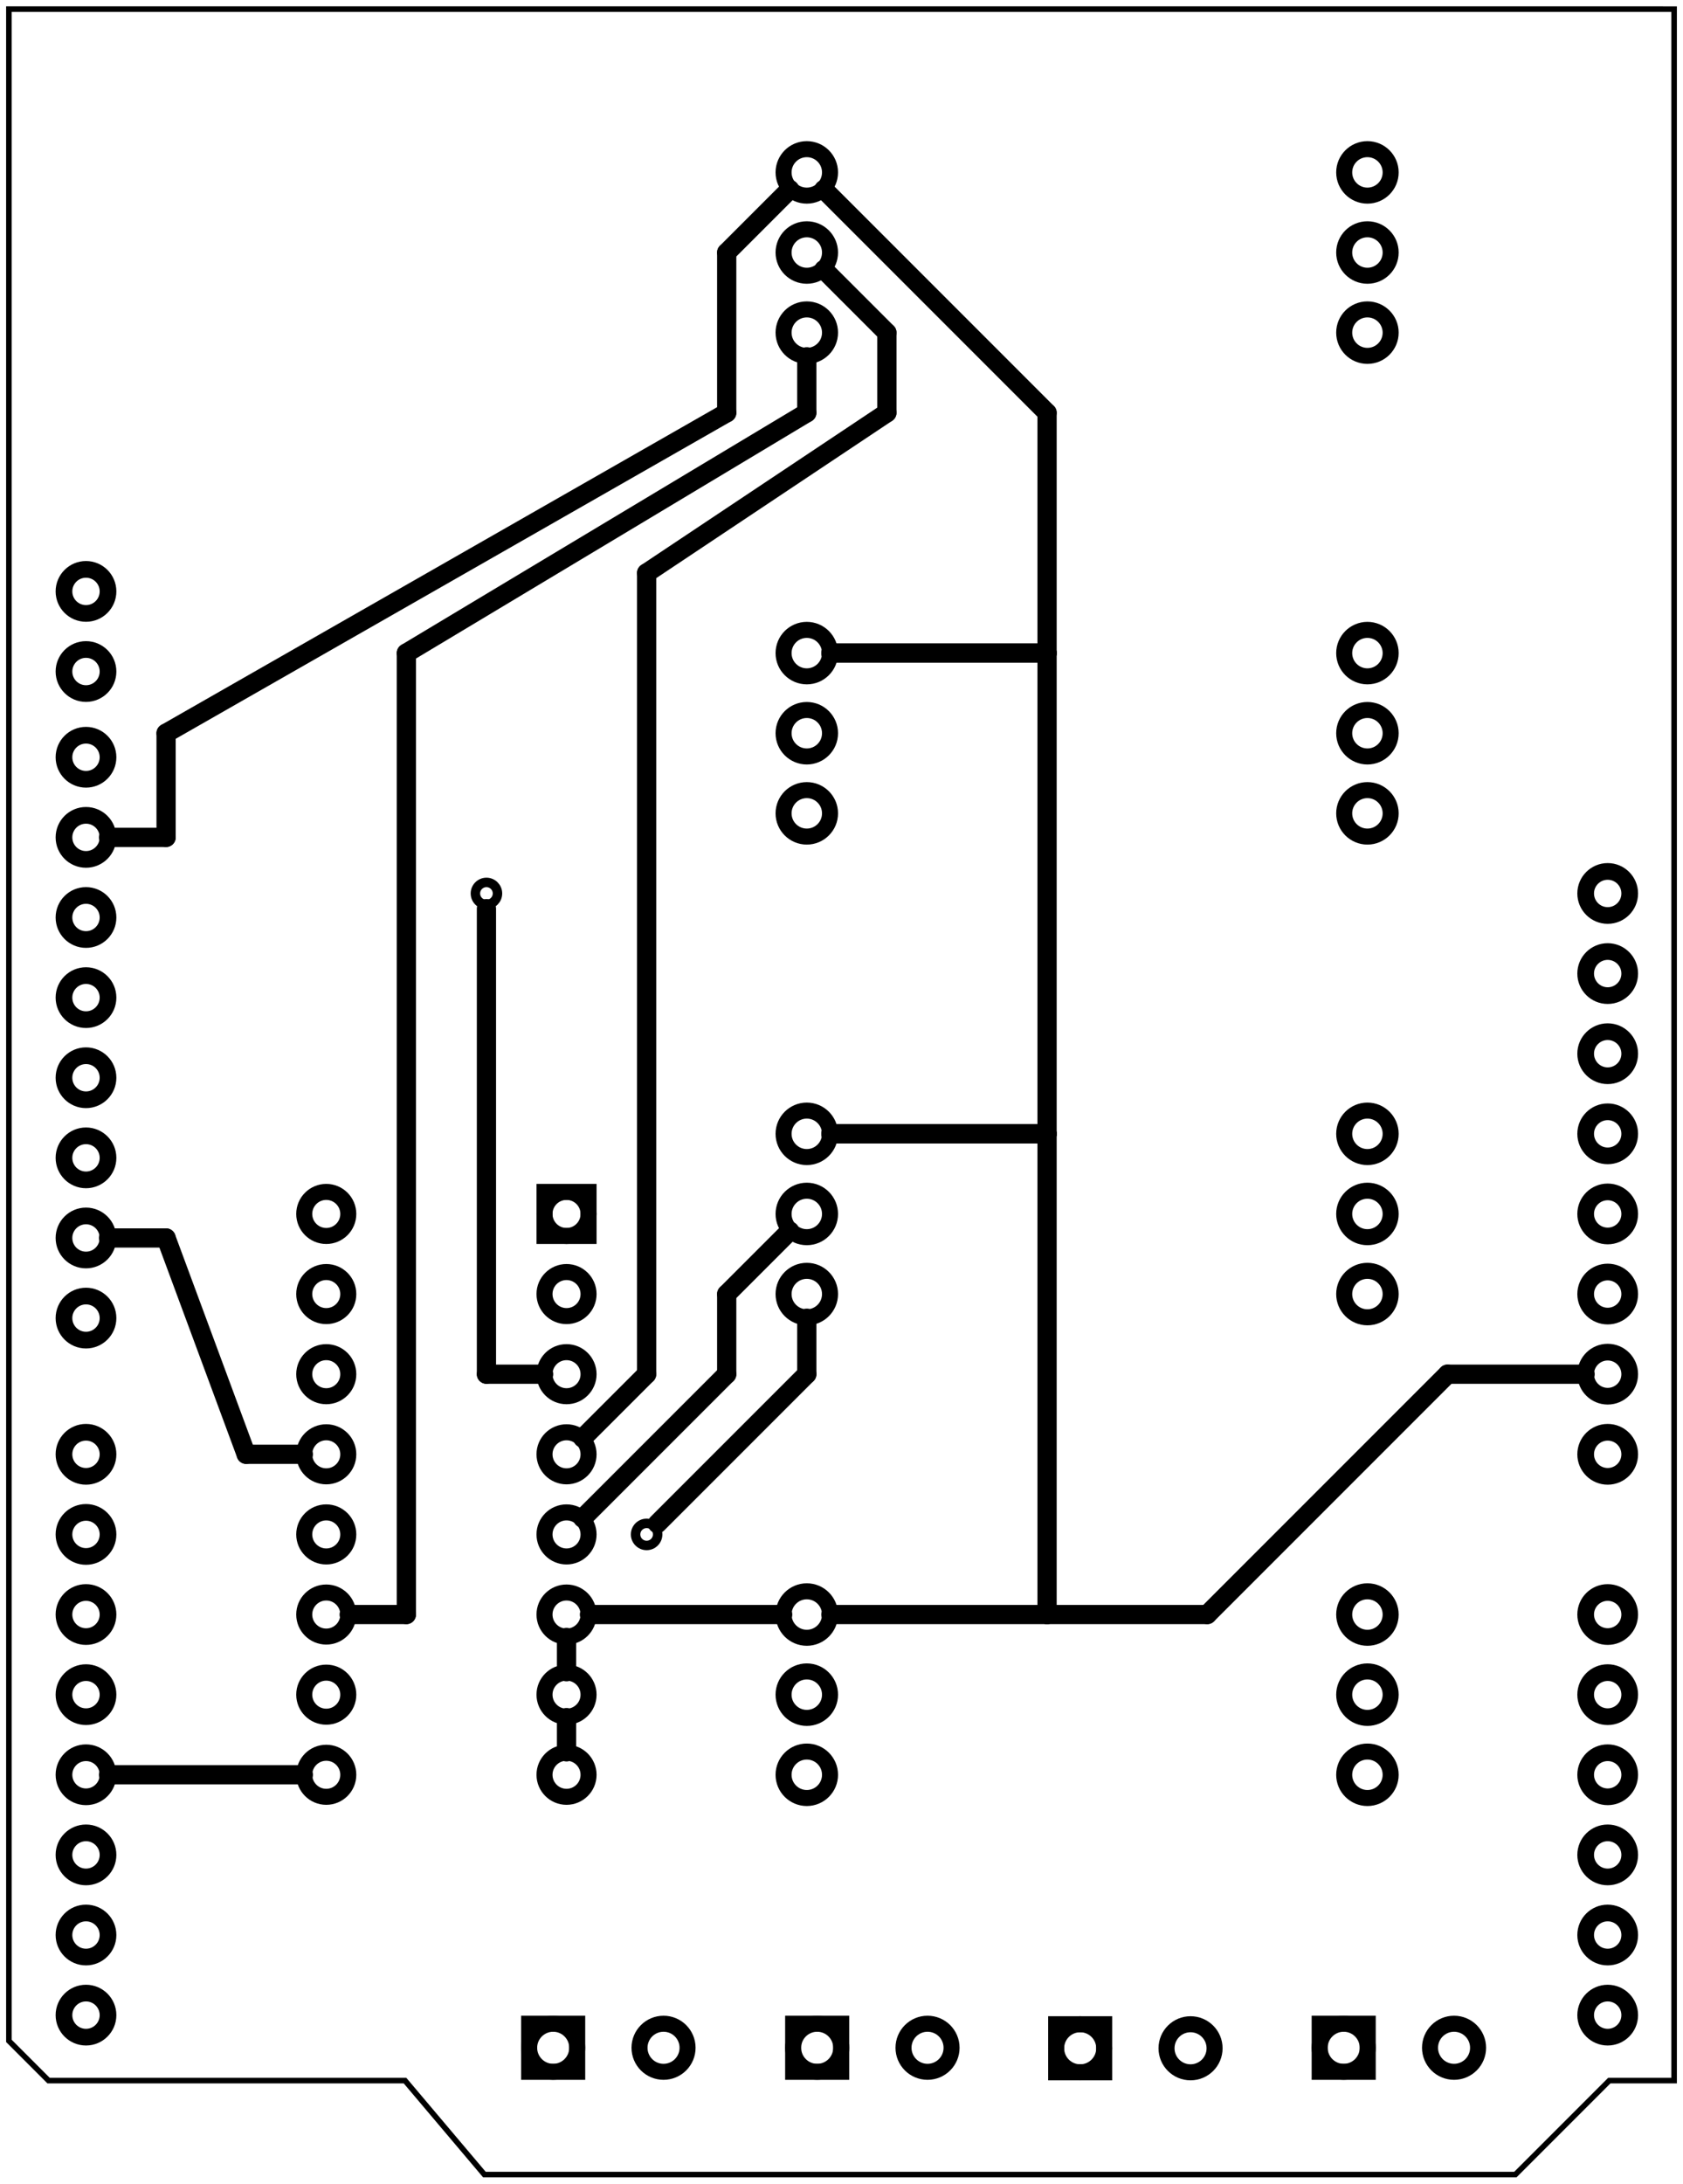<?xml version='1.0' encoding='UTF-8' standalone='no'?>
<!-- Created with Fritzing (http://www.fritzing.org/) -->
<svg xmlns="http://www.w3.org/2000/svg" width="2.101in" x="0in" version="1.2" y="0in"  height="2.725in" viewBox="0 0 151.301 196.2" baseProfile="tiny" xmlns:svg="http://www.w3.org/2000/svg">
 <g transform="matrix(-1, 0, 0, 1, 151.301, 0)">
  <g partID="6393830">
   <g transform="translate(151.301,0)">
    <g transform="matrix(0,1,-1,0,0,0)">
     <g id="board">
      <path fill="none" stroke="black" fill-opacity="0.5" id="boardoutline" stroke-width="0.5" d="M186.956,36.41L186.956,4.367L183.389,0.801L0.8,0.8L0.802,150.501L186.958,150.501L186.958,144.674L195.4,136.232L195.4,43.546L186.956,36.41z"/>
     </g>
    </g>
   </g>
  </g>
  <g partID="12130">
   <g transform="translate(146.054,51.149)">
    <g transform="matrix(0,1,-1,0,0,0)">
     <g  id="copper0">
      <circle fill="none" cx="1.98"  cy="2.484" stroke="black" id="connector30pin" r="1.98" stroke-width="1.5"/>
      <circle fill="none" cx="9.18"  cy="2.484" stroke="black" id="connector31pin" r="1.98" stroke-width="1.5"/>
      <circle fill="none" cx="16.884"  cy="2.484" stroke="black" id="connector0pin" r="1.98" stroke-width="1.5"/>
      <circle fill="none" cx="24.084"  cy="2.484" stroke="black" id="connector1pin" r="1.98" stroke-width="1.5"/>
      <circle fill="none" cx="31.284"  cy="2.484" stroke="black" id="connector2pin" r="1.98" stroke-width="1.5"/>
      <circle fill="none" cx="38.485"  cy="2.484" stroke="black" id="connector3pin" r="1.98" stroke-width="1.5"/>
      <circle fill="none" cx="45.685"  cy="2.484" stroke="black" id="connector4pin" r="1.98" stroke-width="1.5"/>
      <circle fill="none" cx="52.884"  cy="2.484" stroke="black" id="connector5pin" r="1.98" stroke-width="1.5"/>
      <circle fill="none" cx="60.084"  cy="2.484" stroke="black" id="connector6pin" r="1.98" stroke-width="1.5"/>
      <circle fill="none" cx="67.284"  cy="2.484" stroke="black" id="connector7pin" r="1.98" stroke-width="1.5"/>
      <circle fill="none" cx="79.525"  cy="2.484" stroke="black" id="connector8pin" r="1.98" stroke-width="1.5"/>
      <circle fill="none" cx="86.725"  cy="2.484" stroke="black" id="connector9pin" r="1.98" stroke-width="1.5"/>
      <circle fill="none" cx="93.924"  cy="2.484" stroke="black" id="connector10pin" r="1.98" stroke-width="1.5"/>
      <circle fill="none" cx="101.124"  cy="2.484" stroke="black" id="connector11pin" r="1.98" stroke-width="1.5"/>
      <circle fill="none" cx="108.324"  cy="2.484" stroke="black" id="connector12pin" r="1.98" stroke-width="1.5"/>
      <circle fill="none" cx="115.525"  cy="2.484" stroke="black" id="connector13pin" r="1.98" stroke-width="1.5"/>
      <circle fill="none" cx="122.725"  cy="2.484" stroke="black" id="connector14pin" r="1.98" stroke-width="1.5"/>
      <circle fill="none" cx="129.924"  cy="2.484" stroke="black" id="connector15pin" r="1.98" stroke-width="1.5"/>
      <circle fill="none" cx="29.124"  cy="139.284" stroke="black" id="connector28pin" r="1.98" stroke-width="1.5"/>
      <circle fill="none" cx="36.324"  cy="139.284" stroke="black" id="connector29pin" r="1.98" stroke-width="1.5"/>
      <circle fill="none" cx="43.525"  cy="139.284" stroke="black" id="connector16pin" r="1.98" stroke-width="1.5"/>
      <circle fill="none" cx="50.725"  cy="139.284" stroke="black" id="connector17pin" r="1.98" stroke-width="1.5"/>
      <circle fill="none" cx="57.924"  cy="139.284" stroke="black" id="connector18pin" r="1.98" stroke-width="1.5"/>
      <circle fill="none" cx="65.124"  cy="139.284" stroke="black" id="connector19pin" r="1.98" stroke-width="1.5"/>
      <circle fill="none" cx="72.324"  cy="139.284" stroke="black" id="connector20pin" r="1.98" stroke-width="1.5"/>
      <circle fill="none" cx="79.525"  cy="139.284" stroke="black" id="connector21pin" r="1.98" stroke-width="1.5"/>
      <circle fill="none" cx="93.924"  cy="139.284" stroke="black" id="connector22pin" r="1.98" stroke-width="1.5"/>
      <circle fill="none" cx="101.124"  cy="139.284" stroke="black" id="connector23pin" r="1.98" stroke-width="1.5"/>
      <circle fill="none" cx="108.324"  cy="139.284" stroke="black" id="connector24pin" r="1.98" stroke-width="1.5"/>
      <circle fill="none" cx="115.525"  cy="139.284" stroke="black" id="connector25pin" r="1.98" stroke-width="1.5"/>
      <circle fill="none" cx="122.725"  cy="139.284" stroke="black" id="connector26pin" r="1.98" stroke-width="1.5"/>
      <circle fill="none" cx="129.924"  cy="139.284" stroke="black" id="connector27pin" r="1.98" stroke-width="1.5"/>
     </g>
    </g>
   </g>
  </g>
  <g partID="12580">
   <g transform="translate(96.05,104.754)">
    <g  id="copper0">
     <rect width="3.96" x="2.34" y="2.34" fill="none"  height="3.96" stroke="black" id="square" stroke-width="1.44"/>
     <circle fill="none" cx="4.32"  cy="4.32" stroke="black" id="connector0pin" r="1.98" stroke-width="1.44"/>
     <circle fill="none" cx="25.92"  cy="4.32" stroke="black" id="connector15pin" r="1.98" stroke-width="1.44"/>
     <circle fill="none" cx="4.32"  cy="11.52" stroke="black" id="connector1pin" r="1.98" stroke-width="1.44"/>
     <circle fill="none" cx="25.92"  cy="11.52" stroke="black" id="connector14pin" r="1.98" stroke-width="1.44"/>
     <circle fill="none" cx="4.32"  cy="18.72" stroke="black" id="connector2pin" r="1.98" stroke-width="1.44"/>
     <circle fill="none" cx="25.92"  cy="18.72" stroke="black" id="connector13pin" r="1.98" stroke-width="1.44"/>
     <circle fill="none" cx="4.32"  cy="25.92" stroke="black" id="connector3pin" r="1.98" stroke-width="1.44"/>
     <circle fill="none" cx="25.92"  cy="25.92" stroke="black" id="connector12pin" r="1.98" stroke-width="1.44"/>
     <circle fill="none" cx="4.32"  cy="33.12" stroke="black" id="connector4pin" r="1.98" stroke-width="1.44"/>
     <circle fill="none" cx="25.92"  cy="33.12" stroke="black" id="connector11pin" r="1.98" stroke-width="1.44"/>
     <circle fill="none" cx="4.32"  cy="40.32" stroke="black" id="connector5pin" r="1.98" stroke-width="1.44"/>
     <circle fill="none" cx="25.92"  cy="40.32" stroke="black" id="connector10pin" r="1.98" stroke-width="1.44"/>
     <circle fill="none" cx="4.32"  cy="47.52" stroke="black" id="connector6pin" r="1.98" stroke-width="1.44"/>
     <circle fill="none" cx="25.92"  cy="47.52" stroke="black" id="connector9pin" r="1.98" stroke-width="1.44"/>
     <circle fill="none" cx="4.32"  cy="54.72" stroke="black" id="connector7pin" r="1.98" stroke-width="1.44"/>
     <circle fill="none" cx="25.92"  cy="54.72" stroke="black" id="connector8pin" r="1.98" stroke-width="1.44"/>
    </g>
   </g>
  </g>
  <g partID="14890">
   <g transform="translate(33.41,34.914)">
    <g transform="matrix(-1,0,0,-1,0,0)">
     <g  id="copper0">
      <circle fill="none" cx="5.04"  cy="5.04" stroke="black" id="connector0pin" r="2.088" stroke-width="1.44"/>
      <circle fill="none" cx="5.04"  cy="12.24" stroke="black" id="connector1pin" r="2.088" stroke-width="1.44"/>
      <circle fill="none" cx="5.04"  cy="19.44" stroke="black" id="connector2pin" r="2.088" stroke-width="1.44"/>
     </g>
    </g>
   </g>
  </g>
  <g partID="14880">
   <g transform="translate(83.81,34.914)">
    <g transform="matrix(-1,0,0,-1,0,0)">
     <g  id="copper0">
      <circle fill="none" cx="5.04"  cy="5.04" stroke="black" id="connector0pin" r="2.088" stroke-width="1.44"/>
      <circle fill="none" cx="5.04"  cy="12.24" stroke="black" id="connector1pin" r="2.088" stroke-width="1.44"/>
      <circle fill="none" cx="5.04"  cy="19.44" stroke="black" id="connector2pin" r="2.088" stroke-width="1.44"/>
     </g>
    </g>
   </g>
  </g>
  <g partID="14870">
   <g transform="translate(33.41,78.114)">
    <g transform="matrix(-1,0,0,-1,0,0)">
     <g  id="copper0">
      <circle fill="none" cx="5.04"  cy="5.04" stroke="black" id="connector0pin" r="2.088" stroke-width="1.44"/>
      <circle fill="none" cx="5.04"  cy="12.24" stroke="black" id="connector1pin" r="2.088" stroke-width="1.44"/>
      <circle fill="none" cx="5.04"  cy="19.44" stroke="black" id="connector2pin" r="2.088" stroke-width="1.44"/>
     </g>
    </g>
   </g>
  </g>
  <g partID="14860">
   <g transform="translate(83.81,78.114)">
    <g transform="matrix(-1,0,0,-1,0,0)">
     <g  id="copper0">
      <circle fill="none" cx="5.04"  cy="5.04" stroke="black" id="connector0pin" r="2.088" stroke-width="1.44"/>
      <circle fill="none" cx="5.04"  cy="12.24" stroke="black" id="connector1pin" r="2.088" stroke-width="1.44"/>
      <circle fill="none" cx="5.04"  cy="19.44" stroke="black" id="connector2pin" r="2.088" stroke-width="1.44"/>
     </g>
    </g>
   </g>
  </g>
  <g partID="14830">
   <g transform="translate(33.41,121.314)">
    <g transform="matrix(-1,0,0,-1,0,0)">
     <g  id="copper0">
      <circle fill="none" cx="5.04"  cy="5.04" stroke="black" id="connector0pin" r="2.088" stroke-width="1.44"/>
      <circle fill="none" cx="5.04"  cy="12.24" stroke="black" id="connector1pin" r="2.088" stroke-width="1.44"/>
      <circle fill="none" cx="5.04"  cy="19.44" stroke="black" id="connector2pin" r="2.088" stroke-width="1.44"/>
     </g>
    </g>
   </g>
  </g>
  <g partID="14820">
   <g transform="translate(83.81,121.314)">
    <g transform="matrix(-1,0,0,-1,0,0)">
     <g  id="copper0">
      <circle fill="none" cx="5.04"  cy="5.04" stroke="black" id="connector0pin" r="2.088" stroke-width="1.44"/>
      <circle fill="none" cx="5.04"  cy="12.24" stroke="black" id="connector1pin" r="2.088" stroke-width="1.44"/>
      <circle fill="none" cx="5.04"  cy="19.44" stroke="black" id="connector2pin" r="2.088" stroke-width="1.44"/>
     </g>
    </g>
   </g>
  </g>
  <g partID="14800">
   <g transform="translate(33.41,164.514)">
    <g transform="matrix(-1,0,0,-1,0,0)">
     <g  id="copper0">
      <circle fill="none" cx="5.04"  cy="5.04" stroke="black" id="connector0pin" r="2.088" stroke-width="1.44"/>
      <circle fill="none" cx="5.04"  cy="12.24" stroke="black" id="connector1pin" r="2.088" stroke-width="1.44"/>
      <circle fill="none" cx="5.04"  cy="19.44" stroke="black" id="connector2pin" r="2.088" stroke-width="1.44"/>
     </g>
    </g>
   </g>
  </g>
  <g partID="14450">
   <g transform="translate(83.81,164.514)">
    <g transform="matrix(-1,0,0,-1,0,0)">
     <g  id="copper0">
      <circle fill="none" cx="5.04"  cy="5.04" stroke="black" id="connector0pin" r="2.088" stroke-width="1.44"/>
      <circle fill="none" cx="5.04"  cy="12.24" stroke="black" id="connector1pin" r="2.088" stroke-width="1.44"/>
      <circle fill="none" cx="5.04"  cy="19.44" stroke="black" id="connector2pin" r="2.088" stroke-width="1.44"/>
     </g>
    </g>
   </g>
  </g>
  <g partID="15340">
   <g transform="translate(108.331,176.231)">
    <g transform="matrix(0,1,-1,0,0,0)">
     <g id="copper0">
      <rect width="4.32" x="5.616" y="4.601" fill="none" height="4.32" stroke="black" id="square" stroke-width="1.44"/>
      <circle fill="none" cx="7.776" cy="6.761" stroke="black" id="connector0pin" r="2.16" stroke-width="1.44"/>
      <circle fill="none" cx="7.776" cy="16.682" stroke="black" id="connector1pin" r="2.16" stroke-width="1.44"/>
     </g>
    </g>
   </g>
  </g>
  <g partID="15240">
   <g transform="translate(84.598,176.231)">
    <g transform="matrix(0,1,-1,0,0,0)">
     <g id="copper0">
      <rect width="4.32" x="5.616" y="4.601" fill="none" height="4.32" stroke="black" id="square" stroke-width="1.44"/>
      <circle fill="none" cx="7.776" cy="6.761" stroke="black" id="connector0pin" r="2.16" stroke-width="1.44"/>
      <circle fill="none" cx="7.776" cy="16.682" stroke="black" id="connector1pin" r="2.16" stroke-width="1.44"/>
     </g>
    </g>
   </g>
  </g>
  <g partID="15140">
   <g transform="translate(60.953,176.276)">
    <g transform="matrix(0,1,-1,0,0,0)">
     <g id="copper0">
      <rect width="4.32" x="5.616" y="4.601" fill="none" height="4.32" stroke="black" id="square" stroke-width="1.44"/>
      <circle fill="none" cx="7.776" cy="6.761" stroke="black" id="connector0pin" r="2.16" stroke-width="1.44"/>
      <circle fill="none" cx="7.776" cy="16.682" stroke="black" id="connector1pin" r="2.16" stroke-width="1.44"/>
     </g>
    </g>
   </g>
  </g>
  <g partID="15030">
   <g transform="translate(37.264,176.231)">
    <g transform="matrix(0,1,-1,0,0,0)">
     <g id="copper0">
      <rect width="4.32" x="5.616" y="4.601" fill="none" height="4.32" stroke="black" id="square" stroke-width="1.44"/>
      <circle fill="none" cx="7.776" cy="6.761" stroke="black" id="connector0pin" r="2.16" stroke-width="1.44"/>
      <circle fill="none" cx="7.776" cy="16.682" stroke="black" id="connector1pin" r="2.16" stroke-width="1.44"/>
     </g>
    </g>
   </g>
  </g>
  <g partID="6449840">
   <g transform="translate(104.553,77.256)">
    <g  id="copper0">
     <circle fill="none" cx="3.017"  cy="3.017" stroke="black" r="0.992" id="connector0pin" stroke-width="0.85"/>
    </g>
   </g>
  </g>
  <g partID="6450520">
   <g transform="translate(90.153,134.856)">
    <g  id="copper0">
     <circle fill="none" cx="3.017"  cy="3.017" stroke="black" r="0.992" id="connector0pin" stroke-width="0.85"/>
    </g>
   </g>
  </g>
  <g partID="6421850">
   <line stroke="black" stroke-linecap="round" y1="157.414" x1="100.37" y2="154.334" stroke-width="1.728" x2="100.37"/>
  </g>
  <g partID="6421900">
   <line stroke="black" stroke-linecap="round" y1="150.214" x1="100.37" y2="147.134" stroke-width="1.728" x2="100.37"/>
  </g>
  <g partID="6448610">
   <line stroke="black" stroke-linecap="round" y1="145.074" x1="57.17" y2="145.074" stroke-width="1.728" x2="76.602"/>
  </g>
  <g partID="6448530">
   <line stroke="black" stroke-linecap="round" y1="101.874" x1="57.17" y2="145.074" stroke-width="1.728" x2="57.17"/>
  </g>
  <g partID="6448540">
   <line stroke="black" stroke-linecap="round" y1="101.874" x1="76.602" y2="101.874" stroke-width="1.728" x2="57.17"/>
  </g>
  <g partID="6448780">
   <line stroke="black" stroke-linecap="round" y1="101.874" x1="57.17" y2="58.674" stroke-width="1.728" x2="57.17"/>
  </g>
  <g partID="6448730">
   <line stroke="black" stroke-linecap="round" y1="58.674" x1="57.17" y2="58.674" stroke-width="1.728" x2="76.602"/>
  </g>
  <g partID="6448680">
   <line stroke="black" stroke-linecap="round" y1="101.874" x1="76.602" y2="101.874" stroke-width="1.728" x2="57.17"/>
  </g>
  <g partID="6449120">
   <line stroke="black" stroke-linecap="round" y1="65.874" x1="136.37" y2="37.074" stroke-width="1.728" x2="85.97"/>
  </g>
  <g partID="6449090">
   <line stroke="black" stroke-linecap="round" y1="75.234" x1="136.37" y2="65.874" stroke-width="1.728" x2="136.37"/>
  </g>
  <g partID="6449000">
   <line stroke="black" stroke-linecap="round" y1="37.074" x1="85.97" y2="22.674" stroke-width="1.728" x2="85.97"/>
  </g>
  <g partID="6448970">
   <line stroke="black" stroke-linecap="round" y1="22.674" x1="85.97" y2="17.007" stroke-width="1.728" x2="80.303"/>
  </g>
  <g partID="6448940">
   <line stroke="black" stroke-linecap="round" y1="75.234" x1="141.54" y2="75.234" stroke-width="1.728" x2="136.37"/>
  </g>
  <g partID="6449200">
   <line stroke="black" stroke-linecap="round" y1="29.874" x1="71.57" y2="24.207" stroke-width="1.728" x2="77.237"/>
  </g>
  <g partID="6449450">
   <line stroke="black" stroke-linecap="round" y1="123.474" x1="93.17" y2="51.474" stroke-width="1.728" x2="93.17"/>
  </g>
  <g partID="6449270">
   <line stroke="black" stroke-linecap="round" y1="51.474" x1="93.17" y2="37.074" stroke-width="1.728" x2="71.57"/>
  </g>
  <g partID="6449240">
   <line stroke="black" stroke-linecap="round" y1="37.074" x1="71.57" y2="29.874" stroke-width="1.728" x2="71.57"/>
  </g>
  <g partID="6449210">
   <line stroke="black" stroke-linecap="round" y1="129.217" x1="98.914" y2="123.474" stroke-width="1.728" x2="93.17"/>
  </g>
  <g partID="6447310">
   <line stroke="black" stroke-linecap="round" y1="58.674" x1="57.17" y2="37.074" stroke-width="1.728" x2="57.17"/>
  </g>
  <g partID="6447200">
   <line stroke="black" stroke-linecap="round" y1="37.074" x1="57.17" y2="17.007" stroke-width="1.728" x2="77.237"/>
  </g>
  <g partID="6447090">
   <line stroke="black" stroke-linecap="round" y1="58.674" x1="76.602" y2="58.674" stroke-width="1.728" x2="57.17"/>
  </g>
  <g partID="6449320">
   <line stroke="black" stroke-linecap="round" y1="37.074" x1="78.77" y2="32.042" stroke-width="1.728" x2="78.77"/>
  </g>
  <g partID="6449420">
   <line stroke="black" stroke-linecap="round" y1="145.074" x1="114.77" y2="58.674" stroke-width="1.728" x2="114.77"/>
  </g>
  <g partID="6449360">
   <line stroke="black" stroke-linecap="round" y1="58.674" x1="114.77" y2="37.074" stroke-width="1.728" x2="78.77"/>
  </g>
  <g partID="6449330">
   <line stroke="black" stroke-linecap="round" y1="145.074" x1="119.91" y2="145.074" stroke-width="1.728" x2="114.77"/>
  </g>
  <g partID="6449570">
   <line stroke="black" stroke-linecap="round" y1="123.474" x1="85.97" y2="116.274" stroke-width="1.728" x2="85.97"/>
  </g>
  <g partID="6449510">
   <line stroke="black" stroke-linecap="round" y1="136.417" x1="98.914" y2="123.474" stroke-width="1.728" x2="85.97"/>
  </g>
  <g partID="6449540">
   <line stroke="black" stroke-linecap="round" y1="116.274" x1="85.97" y2="110.607" stroke-width="1.728" x2="80.303"/>
  </g>
  <g partID="6447760">
   <line stroke="black" stroke-linecap="round" y1="159.474" x1="141.54" y2="159.474" stroke-width="1.728" x2="124.03"/>
  </g>
  <g partID="6448310">
   <line stroke="black" stroke-linecap="round" y1="145.074" x1="98.31" y2="145.074" stroke-width="1.728" x2="80.938"/>
  </g>
  <g partID="6447820">
   <line stroke="black" stroke-linecap="round" y1="130.674" x1="129.17" y2="130.674" stroke-width="1.728" x2="124.03"/>
  </g>
  <g partID="6447850">
   <line stroke="black" stroke-linecap="round" y1="111.234" x1="136.37" y2="130.674" stroke-width="1.728" x2="129.17"/>
  </g>
  <g partID="6447790">
   <line stroke="black" stroke-linecap="round" y1="111.234" x1="141.54" y2="111.234" stroke-width="1.728" x2="136.37"/>
  </g>
  <g partID="6449750">
   <line stroke="black" stroke-linecap="round" y1="81.641" x1="107.57" y2="123.474" stroke-width="1.728" x2="107.57"/>
  </g>
  <g partID="6449720">
   <line stroke="black" stroke-linecap="round" y1="123.474" x1="107.57" y2="123.474" stroke-width="1.728" x2="102.43"/>
  </g>
  <g partID="6449920">
   <line stroke="black" stroke-linecap="round" y1="145.074" x1="42.77" y2="123.474" stroke-width="1.728" x2="21.17"/>
  </g>
  <g partID="6449890">
   <line stroke="black" stroke-linecap="round" y1="123.474" x1="21.17" y2="123.474" stroke-width="1.728" x2="8.8"/>
  </g>
  <g partID="6449860">
   <line stroke="black" stroke-linecap="round" y1="145.074" x1="57.17" y2="145.074" stroke-width="1.728" x2="42.77"/>
  </g>
  <g partID="6450490">
   <line stroke="black" stroke-linecap="round" y1="136.907" x1="92.204" y2="123.474" stroke-width="1.728" x2="78.77"/>
  </g>
  <g partID="6450460">
   <line stroke="black" stroke-linecap="round" y1="123.474" x1="78.77" y2="118.442" stroke-width="1.728" x2="78.77"/>
  </g>
 </g>
</svg>
